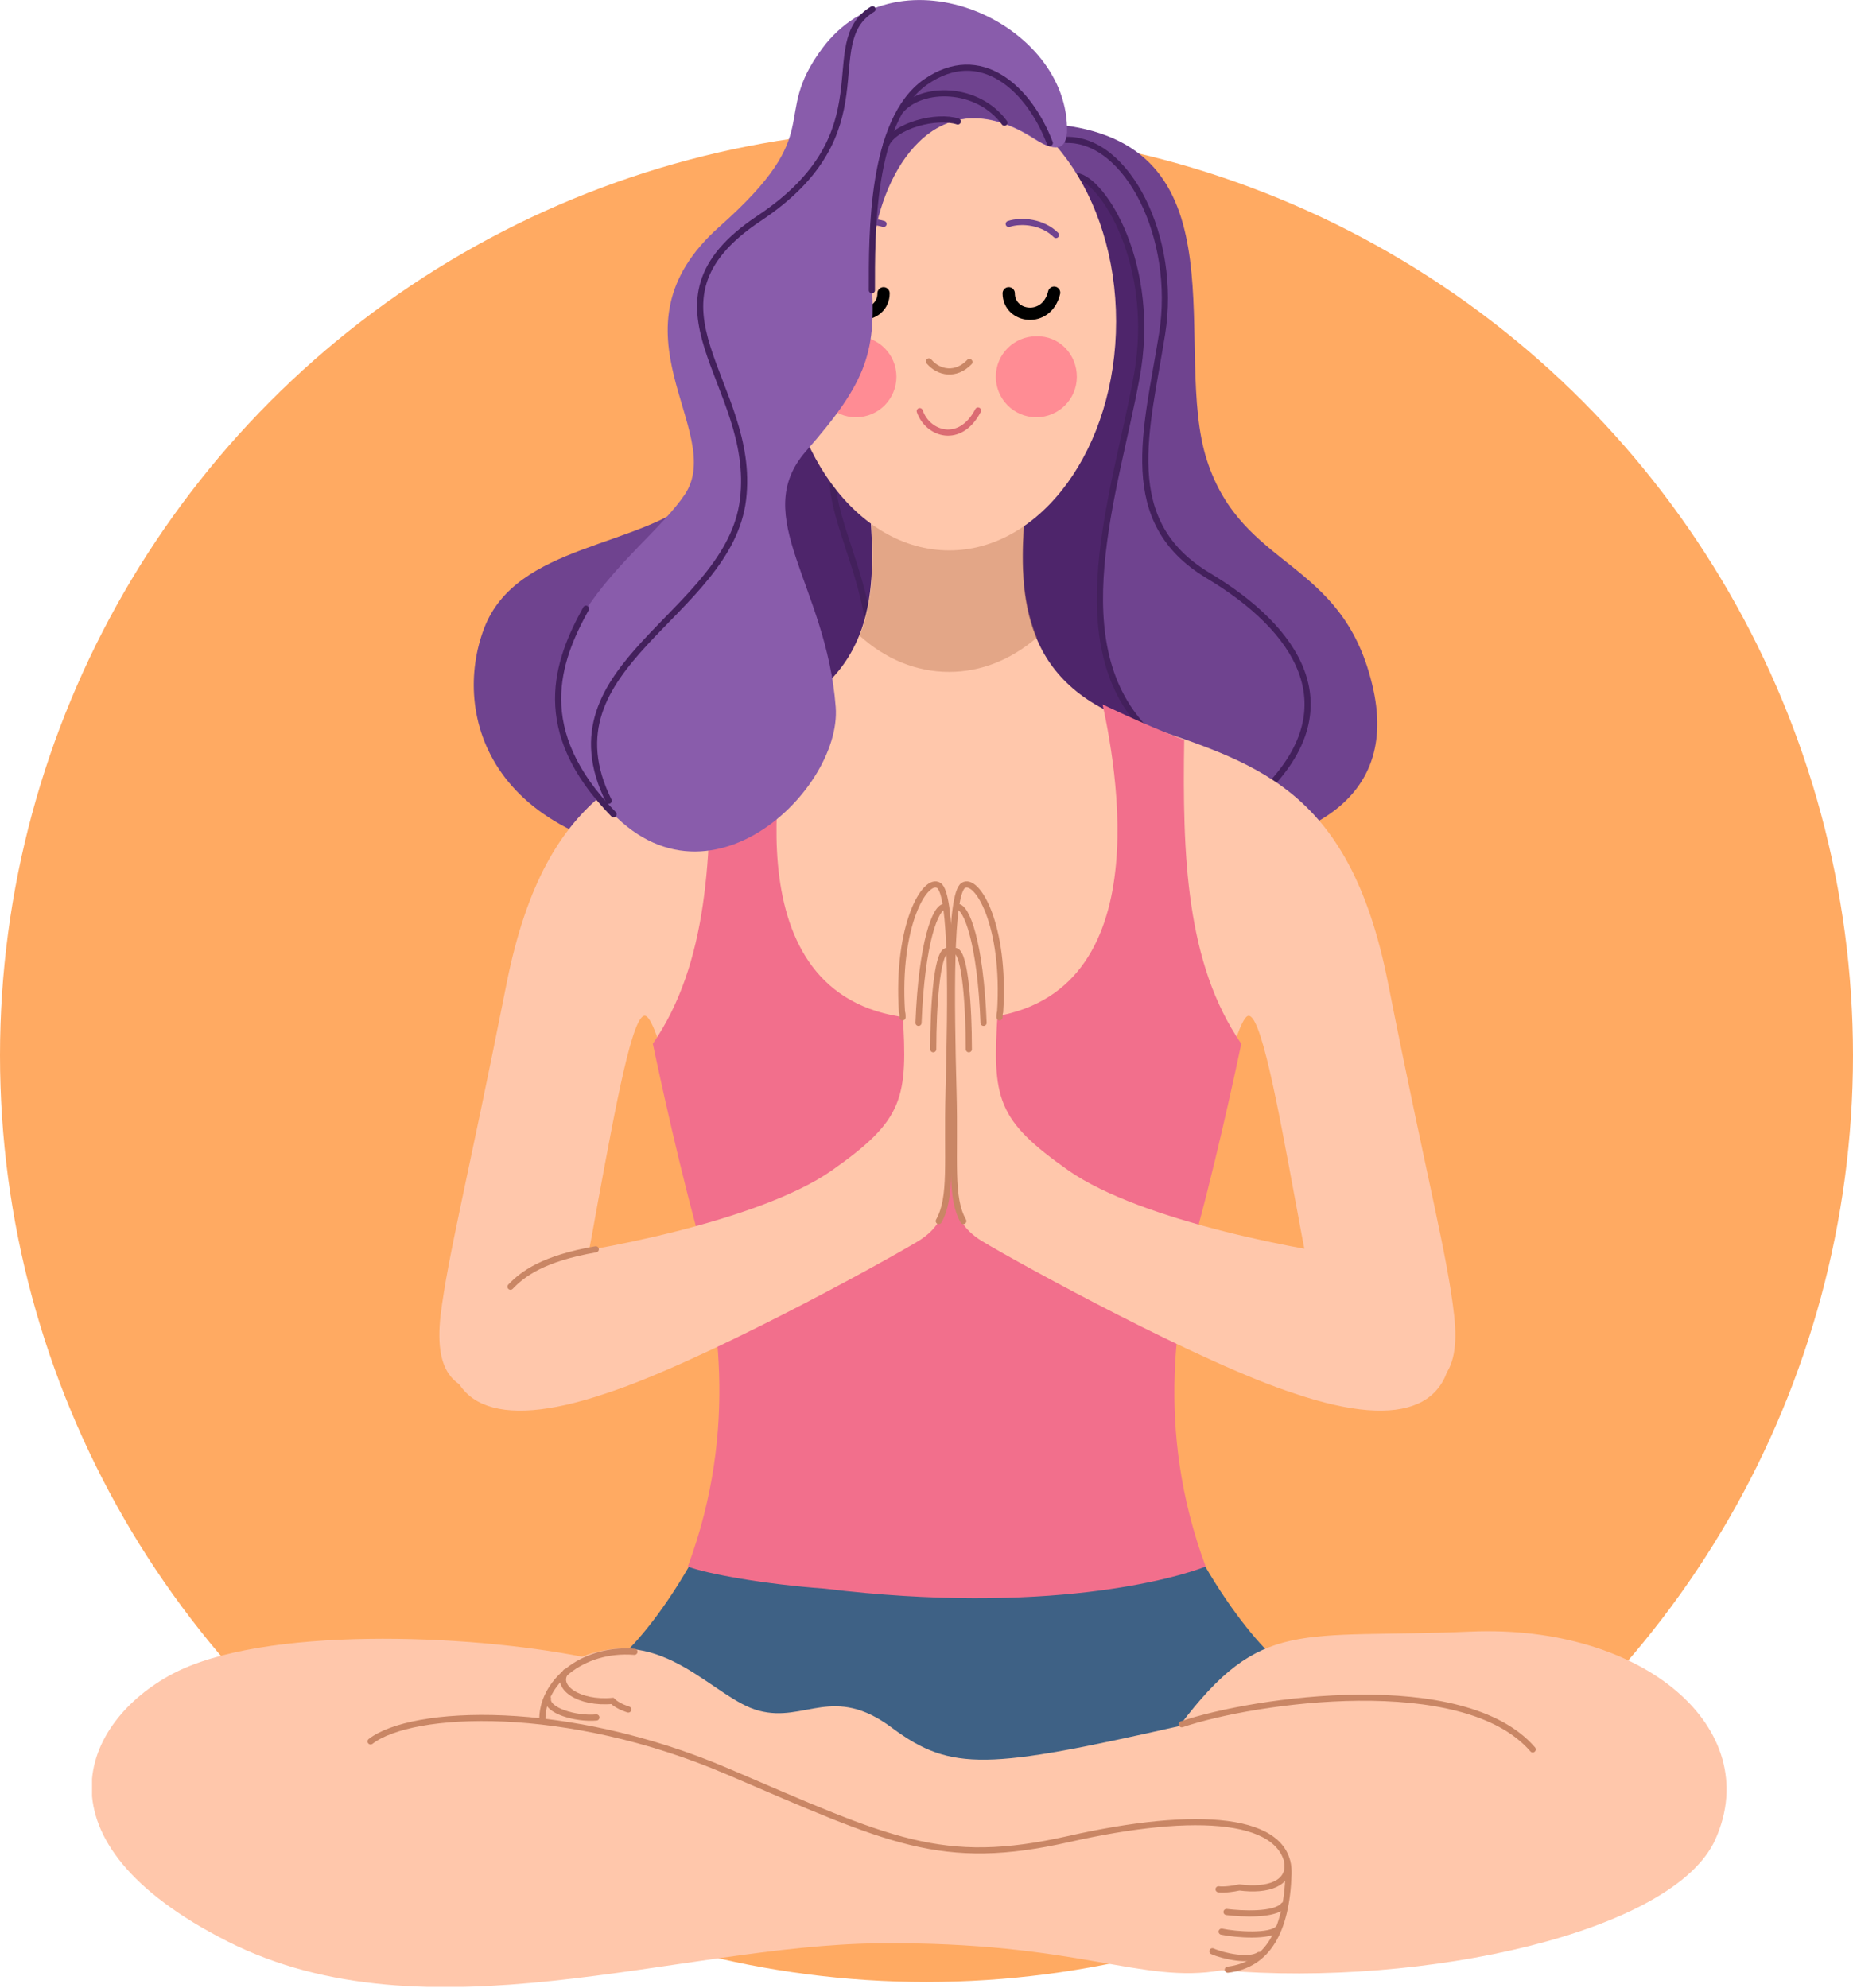 <svg width="302" height="324" viewBox="0 0 302 324" fill="none" xmlns="http://www.w3.org/2000/svg">
    <circle cx="151" cy="172" r="151" fill="#FFAA62"/>
    <g clip-path="url(#clip0)">
        <path d="M154.9 297.9C160.5 296.7 187.9 289.9 207.2 269.7C204.2 266.9 199.1 260.5 194.6 252L154.4 258.3L114.1 252C109.6 260.6 104.5 267 101.5 269.7C120.8 289.9 148.1 296.7 153.8 297.9V298.1C153.8 298.1 154 298.1 154.3 298C154.6 298.1 154.8 298.1 154.8 298.1L154.9 297.9Z" fill="#3E6185"/>
        <path d="M94.9 270C76.1 266.3 42.8 265 28.1 272.8C13.4 280.6 4.7 300 37.1 316.4C69.5 332.8 110.6 317 143.3 316.7C176 316.4 185.9 323.4 199.1 321.1C232.1 323.9 272.9 314.9 279.6 299.7C287.6 281.7 267.9 264.7 239.7 265.9C211.6 267.1 205.6 263.5 192.2 281.3C161.2 288.3 155.1 288.8 145.4 281.6C135.8 274.4 131.2 280.8 123.7 278.8C116.3 276.9 108.2 264.7 94.9 270Z" fill="#FFC7AB"/>
        <path d="M114 80.7C104.4 89.4 84.2 88.5 78.9 102.4C73.6 116.3 79.4 138.8 116.5 140.6C153.6 142.4 192 139.7 201 138.3C210 136.9 228.7 131.9 223.6 111.4C218.6 90.9 202.5 92.9 196.7 75C190.9 57.1 203 24.1 173.2 20.4C149.2 18.3 137.9 57.3 114 80.7Z" fill="#6F438F"/>
        <path d="M173.8 22.8C183.7 22.6 191.9 38.7 189.4 54.4C186.9 70.1 182.2 85 196.9 93.8C211.6 102.6 219.4 115 206.8 128.2" stroke="#43205C" stroke-miterlimit="10" stroke-linecap="round"/>
        <path d="M133.5 63.2C123.2 70.1 118.5 110.8 132.8 118.6C147.1 126.4 185 122.6 185.9 118.1C178.7 110.1 178.1 96.1 181.2 81.9C184.3 67.7 186.5 61.2 186 51.8C185.5 42.4 181.8 27.5 171.3 28.2C160 28.6 138.2 46.6 133.5 63.2Z" fill="#4E256B"/>
        <path d="M175.5 28.7C179.7 29.2 188.7 43.3 185.2 61.7C181.8 80.2 172.7 105.4 187.3 119.5" stroke="#43205C" stroke-miterlimit="10" stroke-linecap="round"/>
        <path d="M136.9 74.1C131.3 81.6 147.7 100.6 139.4 114.7" stroke="#43205C" stroke-miterlimit="10" stroke-linecap="round"/>
        <path d="M237 214.4C235.9 204.5 232.6 192.4 226.2 160.1C219.8 127.8 204.2 124.3 184.9 117.7C165.6 111.1 166.1 95.5 167 83.3L154.6 82.2H154.4H154.2L141.8 83.3C142.7 95.4 143.2 111 123.9 117.7C104.6 124.3 89.1 127.8 82.6 160.1C76.2 192.4 73 204.6 71.8 214.4C70.7 224.3 74.3 227.7 83.3 227C92.2 226.3 94.8 210.7 97.5 195.6C100.3 180.5 103.2 164.4 105.3 165.6C107.4 166.7 111 184.2 113.3 186.9C115.5 189.5 151.2 185.9 154.3 185.5C157.5 185.8 193.1 189.5 195.3 186.9C197.6 184.1 201.3 166.7 203.3 165.6C205.4 164.5 208.3 180.5 211.1 195.6C213.9 210.7 216.4 226.3 225.3 227C234.5 227.7 238.1 224.3 237 214.4Z" fill="#FFC7AB"/>
        <path d="M154.7 109.5C159.9 109.5 164.8 107.5 169 103.9C166.2 97.3 166.6 89.8 167.1 83.2L154.7 82.1H154.5H154.3L141.9 83.2C142.4 89.6 142.7 97.1 140.1 103.6C144.3 107.4 149.3 109.5 154.7 109.5Z" fill="#C98665" fill-opacity="0.5"/>
        <path d="M181.9 52.4C181.9 73 169.7 89.7 154.7 89.7C139.7 89.7 127.5 73 127.5 52.4C127.5 31.8 139.7 15.1 154.7 15.1C169.7 15.1 181.9 31.8 181.9 52.4Z" fill="#FFC7AB"/>
        <path d="M144 47.8C144 51.8 137.8 52.7 136.6 47.7" stroke="black" stroke-width="2" stroke-miterlimit="10" stroke-linecap="round"/>
        <path d="M132.9 61.4C132.9 65.1 135.9 68 139.5 68C143.2 68 146.1 65 146.1 61.4C146.1 57.7 143.1 54.8 139.5 54.8C135.9 54.7 132.9 57.7 132.9 61.4Z" fill="#FF8C94"/>
        <path d="M144 36.5C141.8 35.8 138.4 36.2 136.3 38.3" stroke="#6F438F" stroke-miterlimit="10" stroke-linecap="round"/>
        <path d="M195.4 199.4C199 186 202.3 170.1 202.3 170.1C193.3 157 192.7 139.5 193 120.6C185.8 117.8 179.7 114.8 179.7 114.8C182.4 127.3 189 166.1 156.5 166.1C156.3 171.6 155 177.8 152.8 184.3C152.6 177.7 152.4 171.5 152.2 166.1C119.6 166.1 126.3 127.3 129 114.8C129 114.8 123 117.9 115.7 120.6C116 139.5 115.4 157 106.4 170.1C106.4 170.1 109.7 186 113.3 199.4C116.9 212.8 120.5 232.7 112.1 255.3C115.2 256.5 124.7 258.2 134.4 258.9C170.6 263.3 191.7 257.2 196.5 255.3C188.1 232.7 191.8 212.9 195.4 199.4Z" fill="#F26F8C"/>
        <path d="M224 205.2C213.1 204.1 186 199 174.2 190.8C162.4 182.5 161.7 179.1 162.6 164.9C163.5 150.7 158.8 142.9 156.6 144.3C154.4 145.7 154.6 162.9 155 178C155.4 193.1 153.7 198.4 160.1 202.3C166.6 206.2 195.8 222.2 211 227.1C229.3 233.3 237.6 228.9 236.5 216.6C235.4 204.1 224 205.2 224 205.2Z" fill="#FFC7AB"/>
        <path d="M85.7 205.2C96.6 204.1 123.7 199 135.5 190.8C147.3 182.5 148 179.1 147.1 164.9C146.2 150.7 150.9 142.9 153.1 144.3C155.3 145.7 155.1 162.9 154.7 178C154.3 193.1 156 198.4 149.6 202.3C143.1 206.2 113.9 222.2 98.7 227.1C80.4 233.3 72.1 228.9 73.2 216.6C74.3 204.1 85.7 205.2 85.7 205.2Z" fill="#FFC7AB"/>
        <path d="M147.1 165.8C147.1 165.5 147.1 165.2 147 164.9C146.1 150.7 150.8 142.9 153 144.3C155.2 145.7 155 162.9 154.6 178C154.3 189.3 155.2 195.1 153 199" stroke="#C98665" stroke-miterlimit="10" stroke-linecap="round"/>
        <path d="M173.9 21.6C174.4 3.7 146.5 -8.9 134 7.9C125.4 19.5 135.1 21.1 117.3 36.9C98.1 53.9 118.5 70.3 111.6 80.6C104.7 90.9 80.1 105 96.6 128.6C113.1 152.2 137.3 129.2 136.2 115.2C134.7 95.4 122.1 84.2 131.3 73.6C141.5 62 142.9 57.2 142 45C141.1 32.9 150.3 10.9 168.5 22.6C172.8 25.3 173.7 23.7 173.9 21.6Z" fill="#895CAB"/>
        <path d="M155.4 11.4C146.6 12.5 142.6 24.6 142.5 38.6C144.4 26.7 153.3 12.7 168.7 22.6C169.7 23.3 170.5 23.7 171.2 23.9C168.4 17.6 164.3 10.2 155.4 11.4Z" fill="#6F438F"/>
        <path d="M83.2 209.7C85.2 207.6 88.5 205.1 97.1 203.6" stroke="#C98665" stroke-miterlimit="10" stroke-linecap="round"/>
        <path d="M60.4 283.8C67.1 278.6 92.2 277.4 118.6 288.7C145 300 153.4 304.4 174.2 299.7C195 295 210.3 296 210 305.4C209.7 314.7 206.6 320.2 200.1 321" stroke="#C98665" stroke-miterlimit="10" stroke-linecap="round"/>
        <path d="M88.4 280.4C88.2 274.4 94.7 268.5 103.4 269.2" stroke="#C98665" stroke-miterlimit="10" stroke-linecap="round"/>
        <path d="M209.8 303.5C210.3 307 206.6 308.2 202 307.6C199.6 308.1 198.6 307.9 198.6 307.9" stroke="#C98665" stroke-miterlimit="10" stroke-linecap="round"/>
        <path d="M199.9 311.6C202.3 311.9 207.8 312.2 209.2 310.5" stroke="#C98665" stroke-miterlimit="10" stroke-linecap="round"/>
        <path d="M199.1 314.8C201.4 315.3 207.1 315.7 208.3 314.3" stroke="#C98665" stroke-miterlimit="10" stroke-linecap="round"/>
        <path d="M197.6 318C199.4 318.8 203.6 319.7 205.2 318.6" stroke="#C98665" stroke-miterlimit="10" stroke-linecap="round"/>
        <path d="M192.6 281C204.4 277 238.6 272.1 249.8 285.1" stroke="#C98665" stroke-miterlimit="10" stroke-linecap="round"/>
        <path d="M92.2 272.5C90.4 274.9 94.3 277.7 99.8 277.2C100.7 278.1 102.4 278.6 102.4 278.6" stroke="#C98665" stroke-miterlimit="10" stroke-linecap="round"/>
        <path d="M89.3 276.8C89 278.8 93.9 280.2 97.2 279.9" stroke="#C98665" stroke-miterlimit="10" stroke-linecap="round"/>
        <path d="M154.2 155C152.7 155.5 152.1 164 152.1 171" stroke="#C98665" stroke-miterlimit="10" stroke-linecap="round"/>
        <path d="M154 147.8C152.5 147.6 150.2 153.6 149.7 166.7" stroke="#C98665" stroke-miterlimit="10" stroke-linecap="round"/>
        <path d="M162.9 165.8C162.9 165.5 162.9 165.2 163 164.9C163.9 150.7 159.2 142.9 157 144.3C154.8 145.7 155 162.9 155.4 178C155.7 189.3 154.8 195.1 157 199" stroke="#C98665" stroke-miterlimit="10" stroke-linecap="round"/>
        <path d="M155.8 155C157.3 155.5 157.9 164 157.9 171" stroke="#C98665" stroke-miterlimit="10" stroke-linecap="round"/>
        <path d="M156 147.8C157.5 147.6 159.8 153.6 160.3 166.7" stroke="#C98665" stroke-miterlimit="10" stroke-linecap="round"/>
        <path d="M171.1 23.3C167.7 14.4 159.8 7.1 150.8 13.4C141.9 19.7 142.1 38.2 142.1 47.3" stroke="#43205C" stroke-miterlimit="10" stroke-linecap="round"/>
        <path d="M146.8 18C150.2 14 159.3 14 163.7 20" stroke="#43205C" stroke-miterlimit="10" stroke-linecap="round"/>
        <path d="M144.4 23.6C145.8 20.4 152.7 18.7 156.1 19.8" stroke="#43205C" stroke-miterlimit="10" stroke-linecap="round"/>
        <path d="M95.5 99.2C90.8 107.7 86.6 119 100 132.7" stroke="#43205C" stroke-miterlimit="10" stroke-linecap="round"/>
        <path d="M142.2 1.5C133 7.1 144.9 21.5 123.7 35.6C102.5 49.7 123.4 62.4 121.1 81.4C118.8 100.4 88.2 108.2 99.2 130.5" stroke="#43205C" stroke-miterlimit="10" stroke-linecap="round"/>
        <path d="M164.4 47.8C164.4 51.8 170.6 52.7 171.8 47.7" stroke="black" stroke-width="2" stroke-miterlimit="10" stroke-linecap="round"/>
        <path d="M151.4 58.9C153 60.8 155.8 61.3 158 59" stroke="#C98665" stroke-miterlimit="10" stroke-linecap="round"/>
        <path d="M149.9 67C151.2 70.8 156.5 72.5 159.4 66.9" stroke="#DB6C73" stroke-miterlimit="10" stroke-linecap="round"/>
        <path d="M175.5 61.4C175.5 65.1 172.5 68 168.9 68C165.2 68 162.3 65 162.3 61.4C162.3 57.7 165.3 54.8 168.9 54.8C172.6 54.7 175.5 57.7 175.5 61.4Z" fill="#FF8C94"/>
        <path d="M164.4 36.5C166.6 35.8 170 36.2 172.1 38.3" stroke="#6F438F" stroke-miterlimit="10" stroke-linecap="round"/>
    </g>
    <defs>
        <clipPath id="clip0">
            <rect x="15" width="266.4" height="323.8" fill="white"/>
        </clipPath>
    </defs>
</svg>
